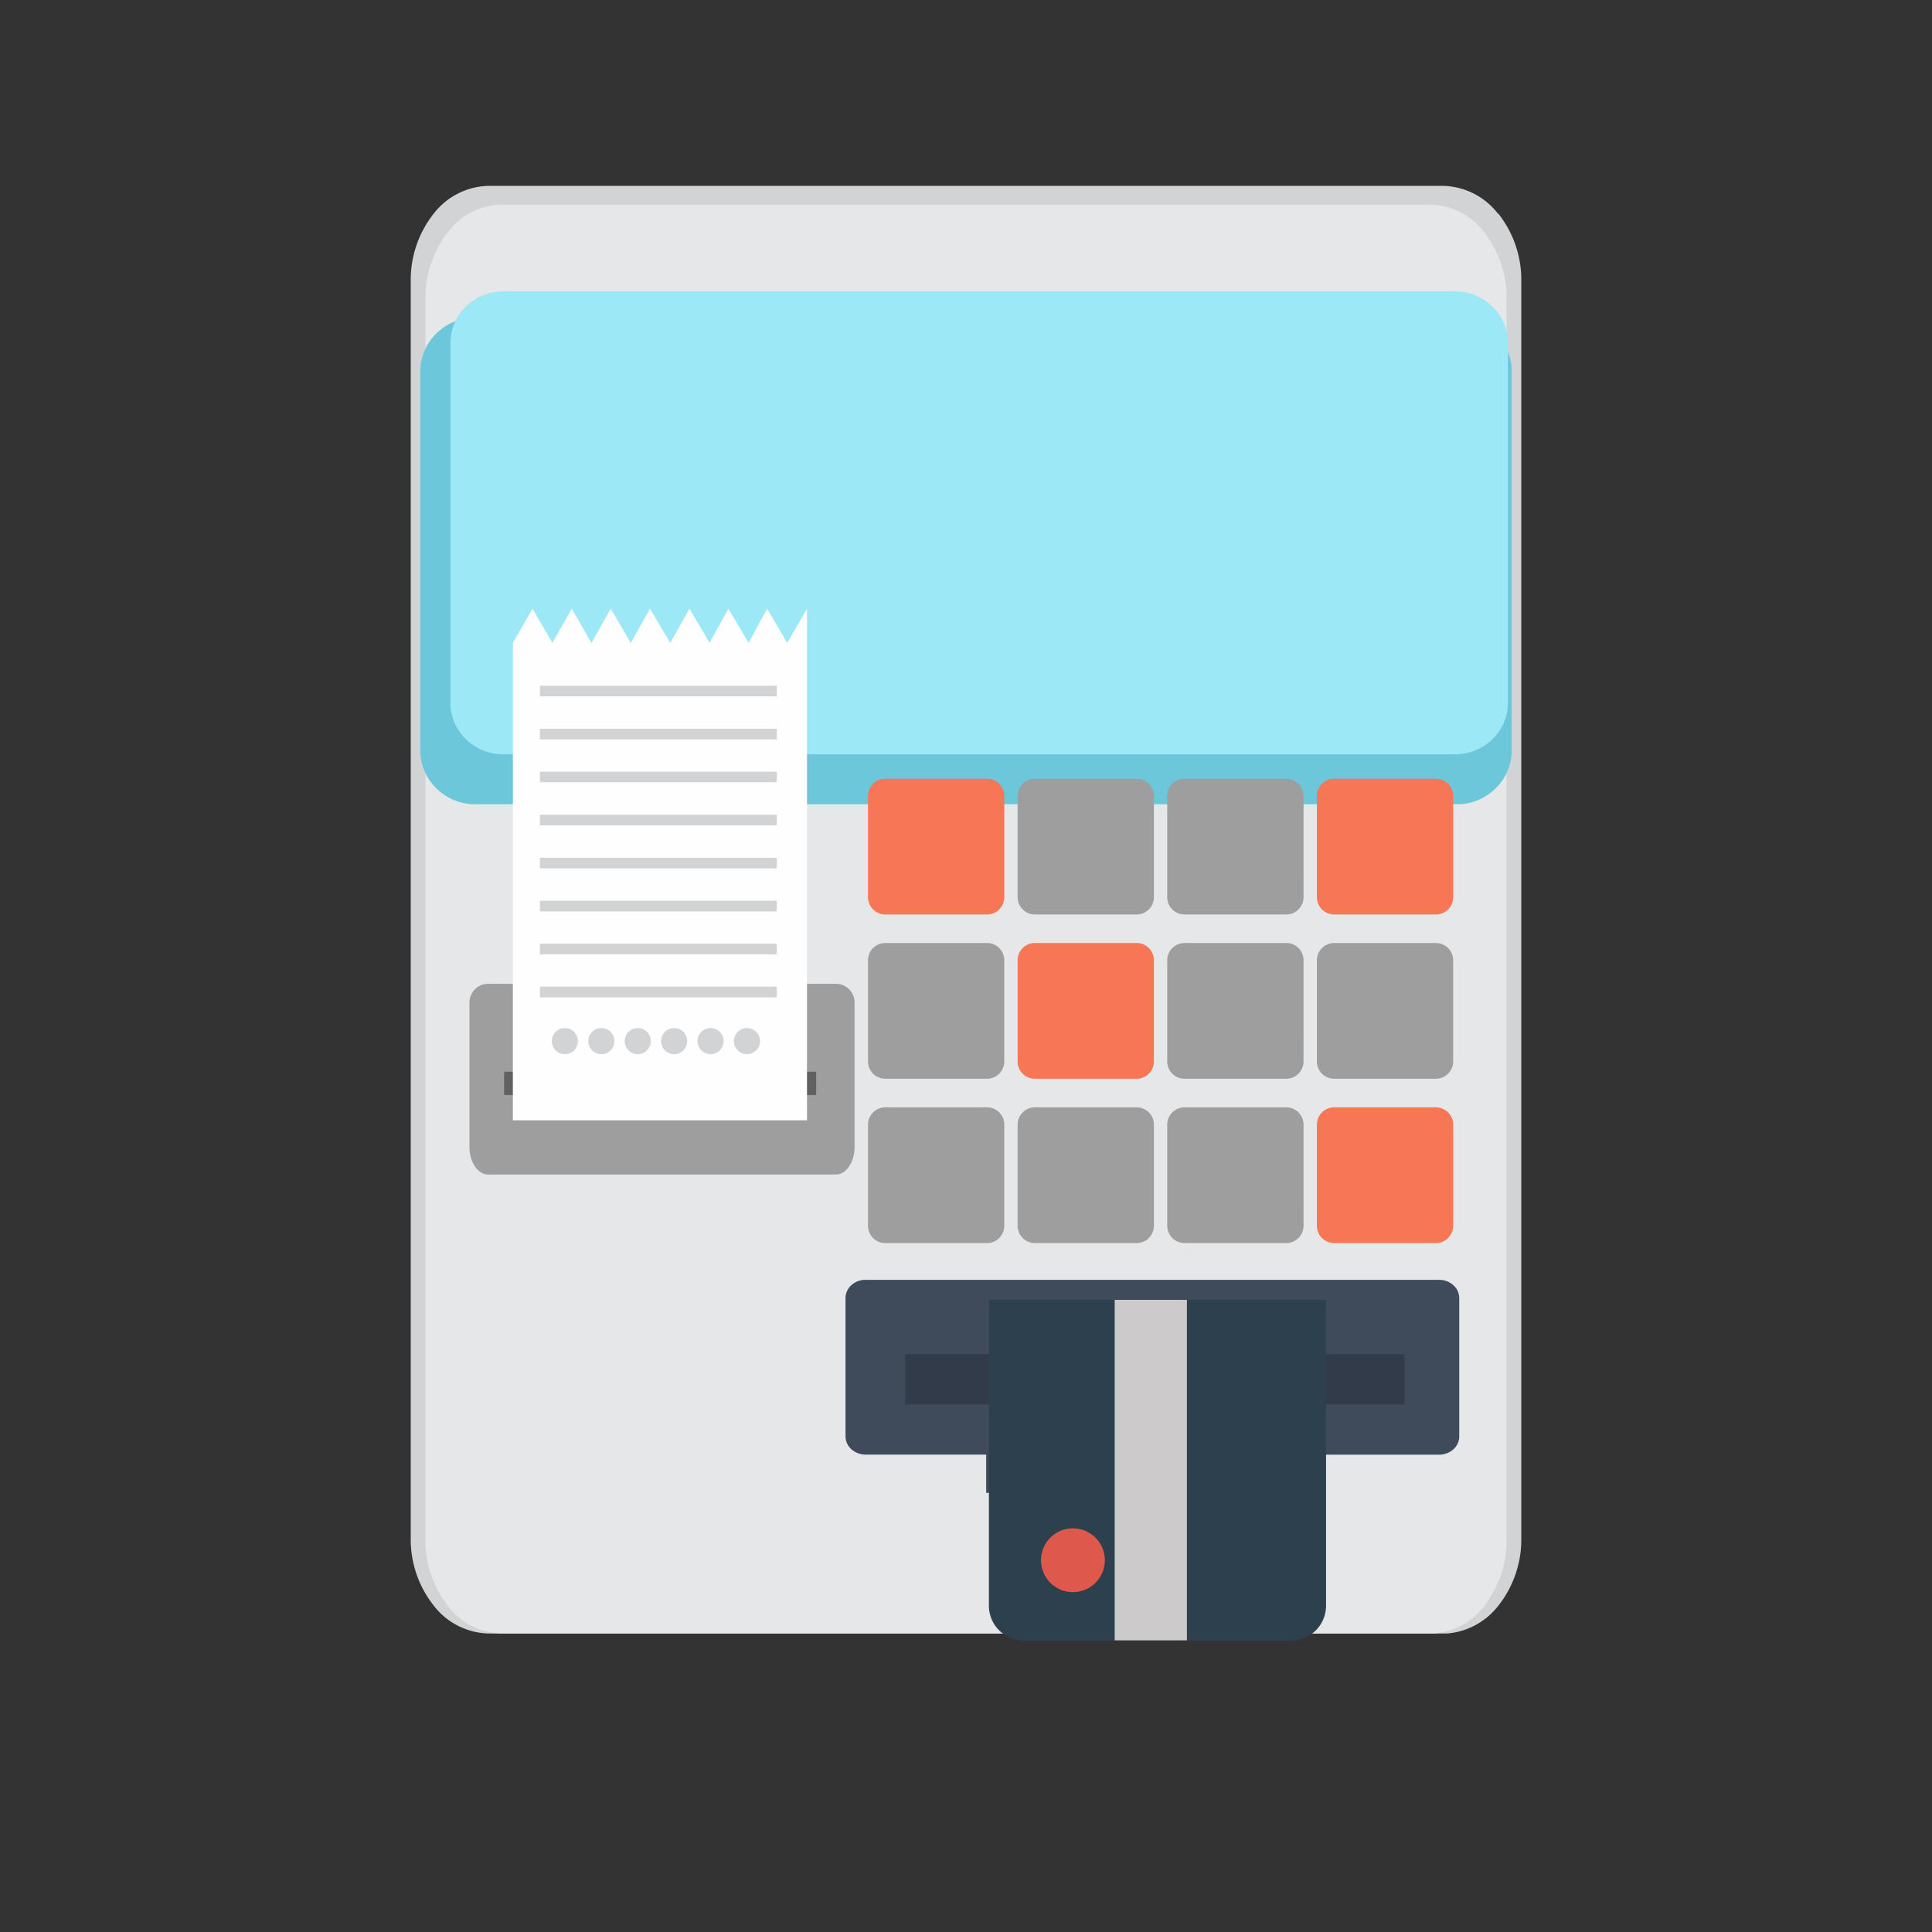 <svg id="Layer_x0020_1" xmlns="http://www.w3.org/2000/svg" width="50" height="50" viewBox="0 0 50 50">
  <rect x="0" y="0" width="50" height="50" fill="#333333" stroke="none"/>
  <rect id="Rectangle_19" data-name="Rectangle 19" width="50" height="50" fill="none"/>
  <rect id="Rectangle_20" data-name="Rectangle 20" width="35.877" height="35.877" transform="translate(7.061 7.015)" fill="none"/>
  <path id="Path_8" data-name="Path 8" d="M29.432,1.3a2.759,2.759,0,0,1,.594,1.746V35.581a2.759,2.759,0,0,1-.594,1.745,1.868,1.868,0,0,1-1.328.72l-24.8,0a1.849,1.849,0,0,1-1.425-.723,2.759,2.759,0,0,1-.594-1.746V3.05A2.759,2.759,0,0,1,1.879,1.3,1.849,1.849,0,0,1,3.3.581h24.7a1.849,1.849,0,0,1,1.425.723Z" transform="translate(9.345 4.229)" fill="#d2d3d5" fill-rule="evenodd"/>
  <path id="Path_9" data-name="Path 9" d="M28.729,1.354a2.748,2.748,0,0,1,.579,1.723V35.184a2.747,2.747,0,0,1-.579,1.723,1.811,1.811,0,0,1-1.292.711l-24.141,0a1.792,1.792,0,0,1-1.387-.714,2.748,2.748,0,0,1-.579-1.723V3.077a2.748,2.748,0,0,1,.578-1.723A1.791,1.791,0,0,1,3.3.64H27.342a1.791,1.791,0,0,1,1.387.714Z" transform="translate(9.681 4.656)" fill="#e6e7e8" fill-rule="evenodd"/>
  <path id="Path_10" data-name="Path 10" d="M3.673,4.587H18.509a.552.552,0,0,1,.376.141.451.451,0,0,1,.149.336V8.635a.451.451,0,0,1-.149.336.553.553,0,0,1-.377.141H15.391V10.1h-8.6V9.11H3.673A.553.553,0,0,1,3.3,8.969a.451.451,0,0,1-.149-.336V5.063A.451.451,0,0,1,3.3,4.727a.553.553,0,0,1,.377-.141Z" transform="translate(18.731 28.535)" fill="#3f4a5a" fill-rule="evenodd"/>
  <rect id="Rectangle_21" data-name="Rectangle 21" width="12.923" height="1.298" transform="translate(23.423 35.049)" fill="#313b4a"/>
  <path id="Path_11" data-name="Path 11" d="M12.3,4.85v7.916a.9.9,0,0,1-.9.9H4.475a.9.9,0,0,1-.9-.9V4.85H12.3Z" transform="translate(22.018 28.79)" fill="#2d404e" fill-rule="evenodd"/>
  <path id="Path_12" data-name="Path 12" d="M5.825,13.662H3.956V4.85H5.825Z" transform="translate(24.892 28.79)" fill="#cccaca" fill-rule="evenodd"/>
  <path id="Path_13" data-name="Path 13" d="M3.693,6.229A.826.826,0,1,0,4.519,5.4.826.826,0,0,0,3.693,6.229Z" transform="translate(23.248 24.775)" fill="#f2b643" fill-rule="evenodd"/>
  <path id="Path_14" data-name="Path 14" d="M3.693,6.39a.826.826,0,1,1,.826.826A.826.826,0,0,1,3.693,6.39Z" transform="translate(23.248 33.989)" fill="#df584c" fill-rule="evenodd"/>
  <path id="Path_15" data-name="Path 15" d="M1.707,2.388a1.377,1.377,0,0,1,.424-.993,1.419,1.419,0,0,1,.988-.4H28.54a1.42,1.42,0,0,1,.988.4,1.377,1.377,0,0,1,.424.993v9.8a1.382,1.382,0,0,1-.427,1,1.414,1.414,0,0,1-.984.4H3.118a1.414,1.414,0,0,1-.984-.4,1.382,1.382,0,0,1-.427-1v-9.8Z" transform="translate(9.171 7.226)" fill="#6bc7d9" fill-rule="evenodd"/>
  <path id="Path_16" data-name="Path 16" d="M1.813,2.394a1.3,1.3,0,0,1,.411-.945,1.388,1.388,0,0,1,.957-.382H27.812a1.388,1.388,0,0,1,.957.382,1.3,1.3,0,0,1,.411.945v9.328a1.3,1.3,0,0,1-.414.948,1.383,1.383,0,0,1-.954.379H3.18a1.383,1.383,0,0,1-.954-.379,1.3,1.3,0,0,1-.414-.948V2.394Z" transform="translate(9.845 6.473)" fill="#9de8f7" fill-rule="evenodd"/>
  <path id="Path_17" data-name="Path 17" d="M6.621,5.842a.448.448,0,0,1-.449.447H3.543a.448.448,0,0,1-.449-.447V3.222a.448.448,0,0,1,.449-.447H6.172a.448.448,0,0,1,.449.447Z" transform="translate(19.37 17.378)" fill="#f67656" fill-rule="evenodd"/>
  <path id="Path_18" data-name="Path 18" d="M7.154,5.842a.448.448,0,0,1-.449.447H4.076a.448.448,0,0,1-.449-.447V3.222a.448.448,0,0,1,.449-.447H6.705a.448.448,0,0,1,.449.447Z" transform="translate(22.709 17.378)" fill="#9e9e9e" fill-rule="evenodd"/>
  <path id="Path_19" data-name="Path 19" d="M7.687,5.842a.448.448,0,0,1-.449.447H4.609a.448.448,0,0,1-.449-.447V3.222a.448.448,0,0,1,.449-.447H7.239a.448.448,0,0,1,.449.447Z" transform="translate(26.048 17.378)" fill="#9e9e9e" fill-rule="evenodd"/>
  <path id="Path_20" data-name="Path 20" d="M8.221,5.842a.448.448,0,0,1-.449.447H5.143a.448.448,0,0,1-.449-.447V3.222a.448.448,0,0,1,.449-.447H7.772a.448.448,0,0,1,.449.447Z" transform="translate(29.387 17.378)" fill="#f67656" fill-rule="evenodd"/>
  <path id="Path_21" data-name="Path 21" d="M6.621,6.427a.448.448,0,0,1-.449.447H3.543a.448.448,0,0,1-.449-.447V3.808a.448.448,0,0,1,.449-.447H6.172a.448.448,0,0,1,.449.447Z" transform="translate(19.37 21.044)" fill="#9e9e9e" fill-rule="evenodd"/>
  <path id="Path_22" data-name="Path 22" d="M7.154,6.427a.448.448,0,0,1-.449.447H4.076a.448.448,0,0,1-.449-.447V3.808a.448.448,0,0,1,.449-.447H6.705a.448.448,0,0,1,.449.447Z" transform="translate(22.709 21.044)" fill="#f67656" fill-rule="evenodd"/>
  <path id="Path_23" data-name="Path 23" d="M7.687,6.427a.448.448,0,0,1-.449.447H4.609a.448.448,0,0,1-.449-.447V3.808a.448.448,0,0,1,.449-.447H7.239a.448.448,0,0,1,.449.447Z" transform="translate(26.048 21.044)" fill="#9e9e9e" fill-rule="evenodd"/>
  <path id="Path_24" data-name="Path 24" d="M8.221,6.427a.448.448,0,0,1-.449.447H5.143a.448.448,0,0,1-.449-.447V3.808a.448.448,0,0,1,.449-.447H7.772a.448.448,0,0,1,.449.447Z" transform="translate(29.387 21.044)" fill="#9e9e9e" fill-rule="evenodd"/>
  <path id="Path_25" data-name="Path 25" d="M6.621,7.013a.448.448,0,0,1-.449.447H3.543a.448.448,0,0,1-.449-.447V4.394a.448.448,0,0,1,.449-.447H6.172a.448.448,0,0,1,.449.447Z" transform="translate(19.37 24.711)" fill="#9e9e9e" fill-rule="evenodd"/>
  <path id="Path_26" data-name="Path 26" d="M7.154,7.013a.448.448,0,0,1-.449.447H4.076a.448.448,0,0,1-.449-.447V4.394a.448.448,0,0,1,.449-.447H6.705a.448.448,0,0,1,.449.447Z" transform="translate(22.709 24.711)" fill="#9e9e9e" fill-rule="evenodd"/>
  <path id="Path_27" data-name="Path 27" d="M7.687,7.013a.448.448,0,0,1-.449.447H4.609a.448.448,0,0,1-.449-.447V4.394a.448.448,0,0,1,.449-.447H7.239a.448.448,0,0,1,.449.447Z" transform="translate(26.048 24.711)" fill="#9e9e9e" fill-rule="evenodd"/>
  <path id="Path_28" data-name="Path 28" d="M8.221,7.013a.448.448,0,0,1-.449.447H5.143a.448.448,0,0,1-.449-.447V4.394a.448.448,0,0,1,.449-.447H7.772a.448.448,0,0,1,.449.447Z" transform="translate(29.387 24.711)" fill="#f67656" fill-rule="evenodd"/>
  <path id="Path_29" data-name="Path 29" d="M11.669,7.743c0,.393-.216.712-.483.712h-9c-.267,0-.483-.319-.483-.712V4A.482.482,0,0,1,2.19,3.52h9A.482.482,0,0,1,11.669,4Z" transform="translate(10.447 21.941)" fill="#9e9e9e" fill-rule="evenodd"/>
  <rect id="Rectangle_22" data-name="Rectangle 22" width="8.075" height="0.602" transform="translate(13.047 27.737)" fill="#616161"/>
  <path id="Path_30" data-name="Path 30" d="M1.85,3.123l.508-.883.516.883.5-.883.51.883.5-.883.516.883.5-.883.522.883.5-.883.518.883.487-.883.524.883.48-.883.519.883.512-.883V15.48H1.85Z" transform="translate(11.423 13.514)" fill="#fefefe" fill-rule="evenodd"/>
  <path id="Path_31" data-name="Path 31" d="M1.938,2.425H8.068V2.7H1.938Z" transform="translate(12.035 15.322)" fill="#d2d3d5"/>
  <path id="Path_32" data-name="Path 32" d="M1.938,2.577H8.068v.276H1.938Z" transform="translate(12.035 16.283)" fill="#d2d3d5"/>
  <path id="Path_33" data-name="Path 33" d="M1.938,2.729H8.068V3H1.938Z" transform="translate(12.035 17.244)" fill="#d2d3d5"/>
  <path id="Path_34" data-name="Path 34" d="M1.938,2.881H8.068v.276H1.938Z" transform="translate(12.035 18.204)" fill="#d2d3d5"/>
  <path id="Path_35" data-name="Path 35" d="M1.938,3.033H8.068v.276H1.938Z" transform="translate(12.035 19.165)" fill="#d2d3d5"/>
  <path id="Path_36" data-name="Path 36" d="M1.938,3.185H8.068v.276H1.938Z" transform="translate(12.035 20.126)" fill="#d2d3d5"/>
  <path id="Path_37" data-name="Path 37" d="M1.938,3.337H8.068v.276H1.938Z" transform="translate(12.035 21.086)" fill="#d2d3d5"/>
  <path id="Path_38" data-name="Path 38" d="M1.938,3.489H8.068v.276H1.938Z" transform="translate(12.035 22.047)" fill="#d2d3d5"/>
  <ellipse id="Ellipse_1" data-name="Ellipse 1" cx="0.338" cy="0.338" rx="0.338" ry="0.338" transform="translate(14.281 26.606)" fill="#d2d3d5"/>
  <ellipse id="Ellipse_2" data-name="Ellipse 2" cx="0.338" cy="0.338" rx="0.338" ry="0.338" transform="translate(15.224 26.606)" fill="#d2d3d5"/>
  <ellipse id="Ellipse_3" data-name="Ellipse 3" cx="0.338" cy="0.338" rx="0.338" ry="0.338" transform="translate(16.166 26.606)" fill="#d2d3d5"/>
  <ellipse id="Ellipse_4" data-name="Ellipse 4" cx="0.338" cy="0.338" rx="0.338" ry="0.338" transform="translate(17.109 26.606)" fill="#d2d3d5"/>
  <ellipse id="Ellipse_5" data-name="Ellipse 5" cx="0.338" cy="0.338" rx="0.338" ry="0.338" transform="translate(18.051 26.606)" fill="#d2d3d5"/>
  <ellipse id="Ellipse_6" data-name="Ellipse 6" cx="0.338" cy="0.338" rx="0.338" ry="0.338" transform="translate(18.994 26.606)" fill="#d2d3d5"/>
</svg>
